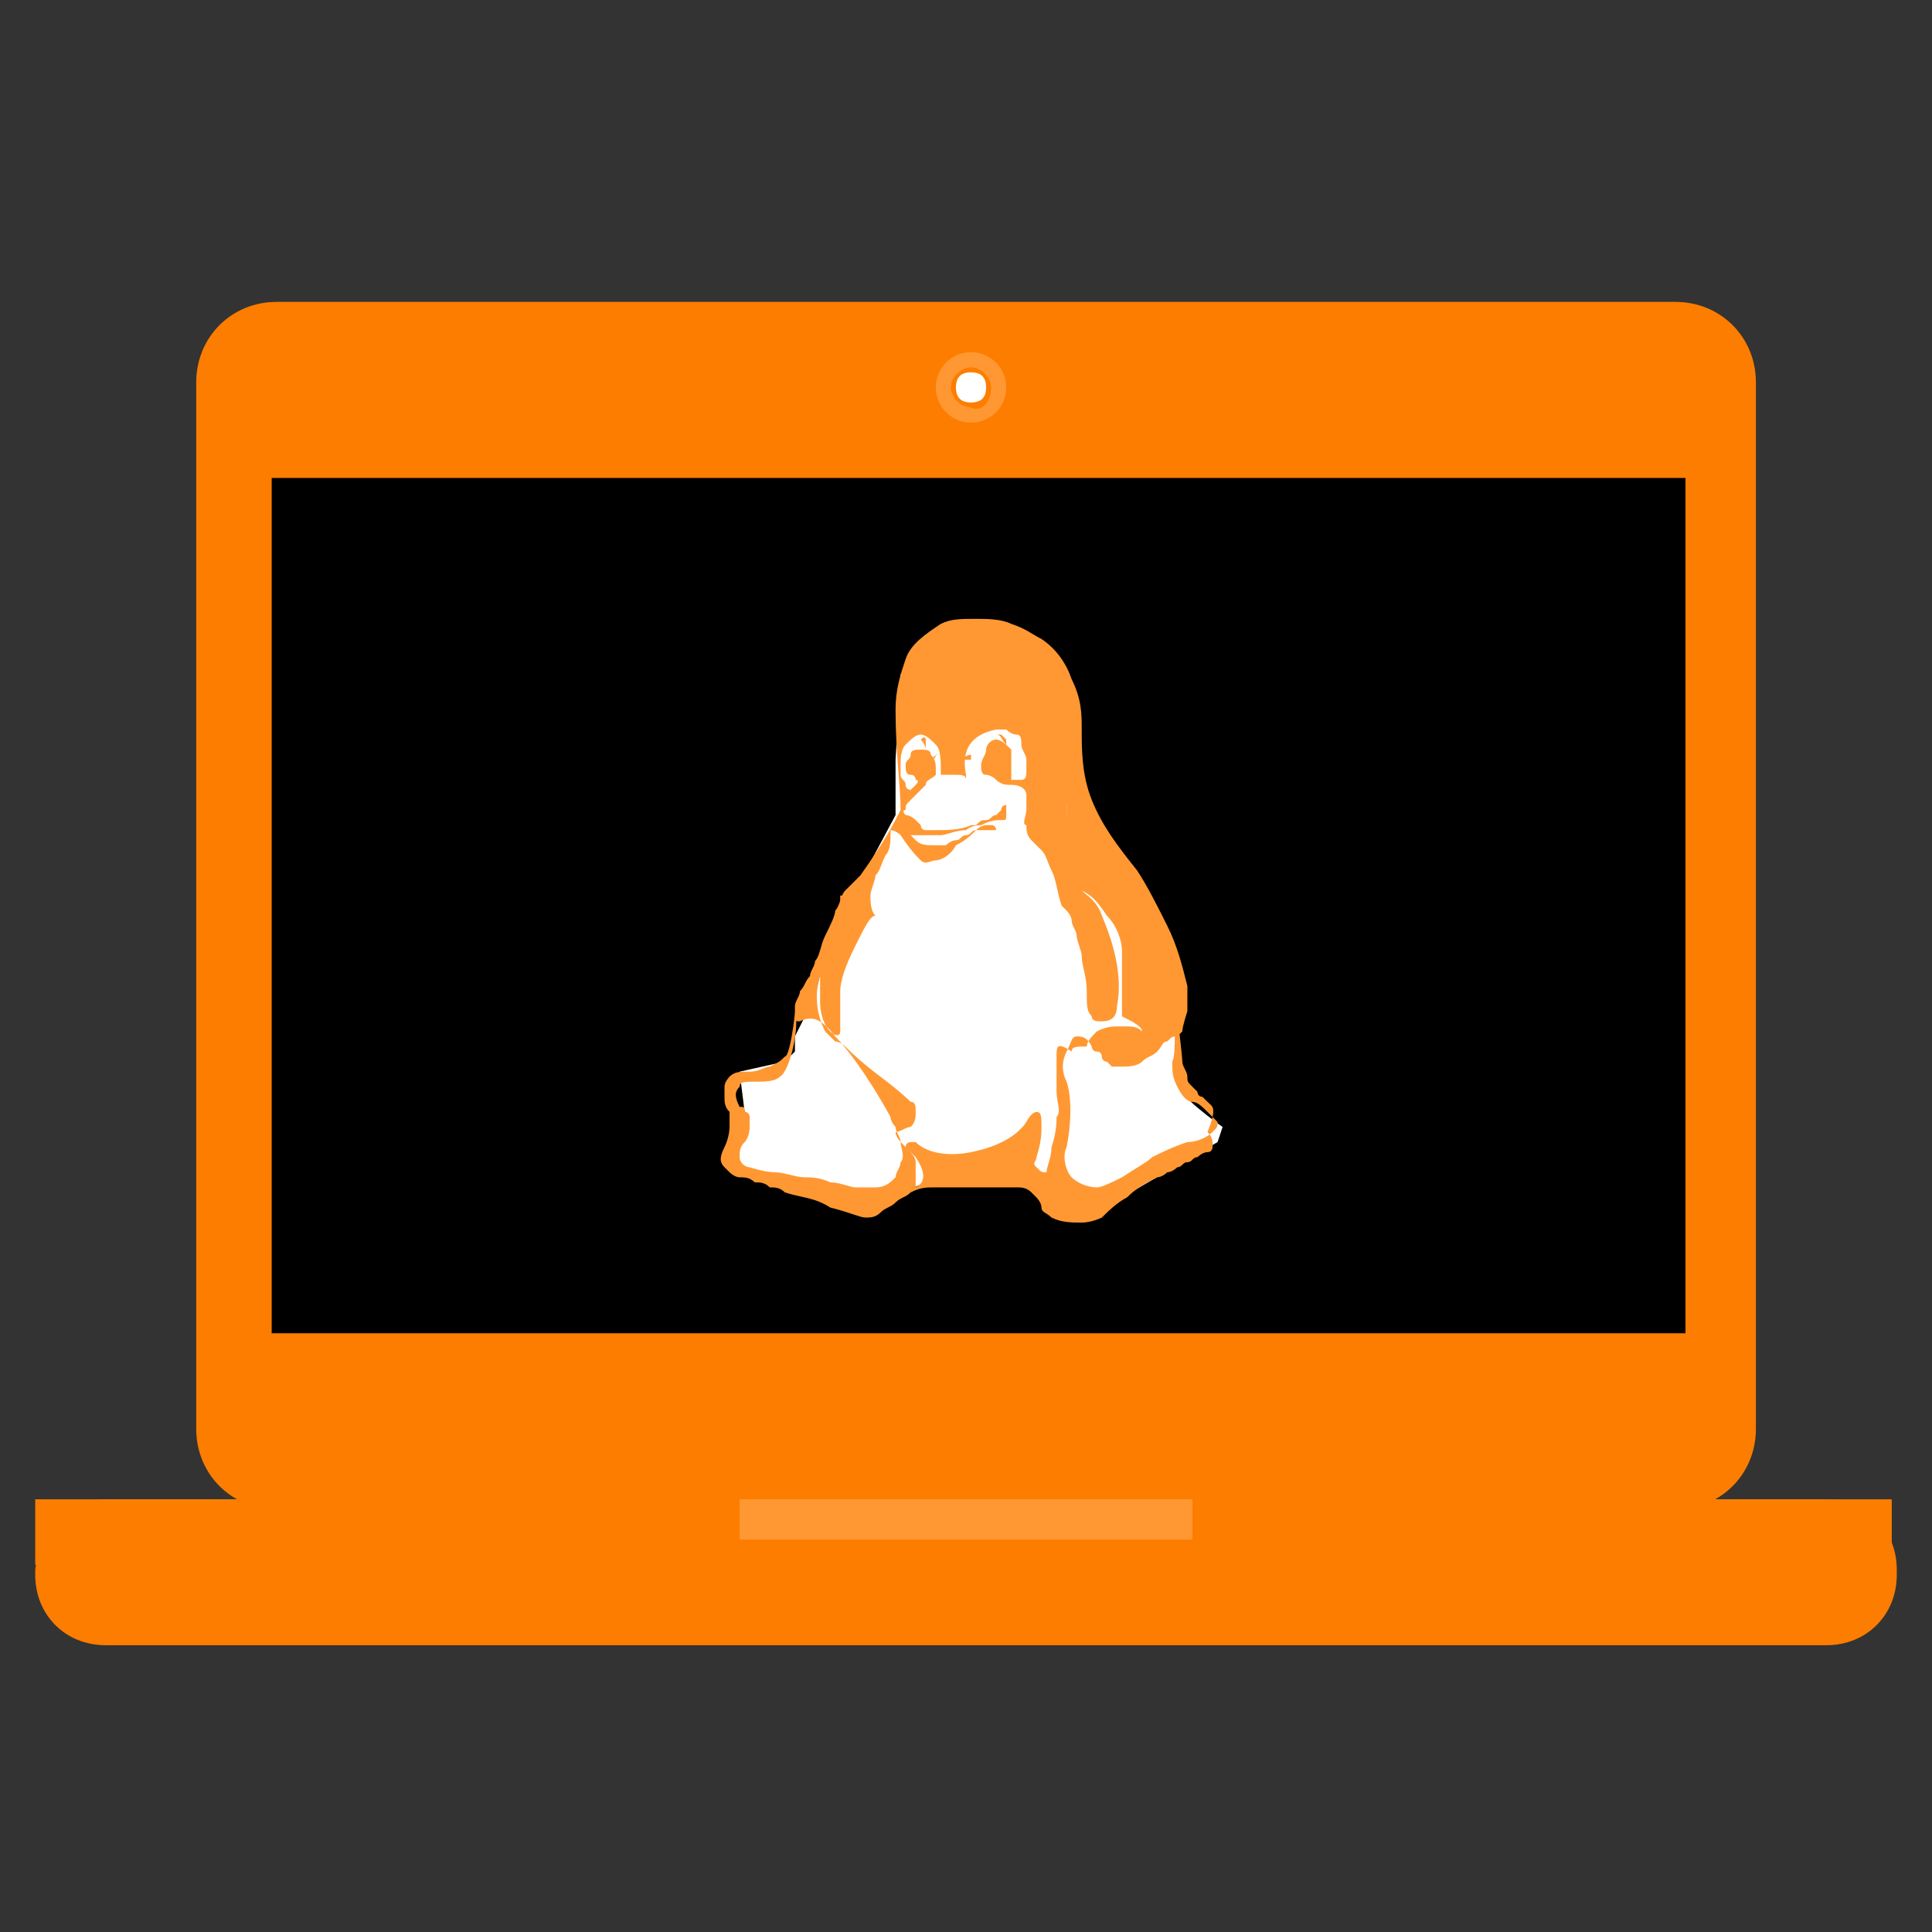 <?xml version="1.0" encoding="utf-8"?>
<!-- Generator: Adobe Illustrator 26.0.1, SVG Export Plug-In . SVG Version: 6.00 Build 0)  -->
<svg version="1.1" id="Calque_1" xmlns="http://www.w3.org/2000/svg" xmlns:xlink="http://www.w3.org/1999/xlink" x="0px" y="0px"
	 viewBox="0 0 38.4 38.4" style="enable-background:new 0 0 38.4 38.4;" xml:space="preserve">
<rect x="0" y="0" width="38.4" height="38.4" fill="#333333" stroke="none"/>
<style type="text/css">
	.st0{fill:#fd7d00;}
	.st1{fill:#fd7d00;}
	.st2{fill:#ff9833;}
	.st3{fill:#FFFFFF;}
</style>
<g>
	<path class="st0" d="M5.5,6h27.8c0.9,0,1.6,0.7,1.6,1.6v20.8c0,0.9-0.7,1.6-1.6,1.6H5.5c-0.9,0-1.6-0.7-1.6-1.6V7.6
		C3.9,6.7,4.6,6,5.5,6z"/>
	<rect x="5.4" y="9.5" width="28.1" height="17"/>
	<path class="st1" d="M2.1,29.8h34.2c0.8,0,1.4,0.6,1.4,1.4v0.1c0,0.8-0.6,1.4-1.4,1.4H2.1c-0.8,0-1.4-0.6-1.4-1.4v-0.1
		C0.8,30.4,1.4,29.8,2.1,29.8z"/>
	<rect x="0.7" y="29.8" class="st1" width="36.9" height="1.3"/>
	<rect x="14.7" y="29.8" class="st2" width="9" height="0.8"/>
	<circle class="st2" cx="19.3" cy="7.7" r="0.7"/>
	<path class="st1" d="M19.7,7.7c0-0.2-0.2-0.4-0.4-0.4c-0.2,0-0.4,0.2-0.4,0.4s0.2,0.4,0.4,0.4C19.5,8.2,19.7,8,19.7,7.7"/>
	<path class="st3" d="M19.6,7.7c0-0.2-0.1-0.3-0.3-0.3c-0.2,0-0.3,0.1-0.3,0.3C19,7.9,19.1,8,19.3,8C19.5,8,19.6,7.9,19.6,7.7"/>
</g>
<g>
	<g>
		<path class="st3" d="M17.9,13.4l-0.1,1.7v1.1L17,17.7l-0.5,0.8l-0.3,1.3l-0.4,0.8v0.3l-0.2,0.2l-0.9,0.2l0.1,0.8L14.6,23l0.2,0.2
			l2.7,0.7l1.8-0.8l1.6,0.3l0.7,0.5l0.7-0.1l1.9-1.1l0.1-0.3c0,0-1-0.7-0.9-0.9c0.1-0.2,0-1.2,0-1.2c-0.9-0.7-0.6-1.5-0.8-2.2
			l-1.6-2.5l-0.2-2.2l-0.5-0.3l-1,0L17.9,13.4z"/>
		<g>
			<path class="st2" d="M18.5,15.1C18.5,15.2,18.5,15.2,18.5,15.1C18.6,15.2,18.6,15.1,18.5,15.1c0.1-0.1,0.1-0.1,0.2-0.1
				c0,0,0,0-0.1,0C18.6,15.1,18.5,15.1,18.5,15.1z"/>
			<path class="st2" d="M19.1,15.1c0,0,0.1,0,0.1,0c0,0,0.1,0,0.1,0c0,0,0,0,0-0.1C19.3,15,19.2,15,19.1,15.1z"/>
			<path class="st2" d="M24,21.9c0,0,0,0-0.1-0.1c-0.1,0-0.1-0.1-0.1-0.1c0,0-0.1-0.1-0.1-0.1c-0.1-0.1-0.1-0.1-0.1-0.2
				c0-0.1-0.1-0.2-0.1-0.3c0-0.1-0.1-0.9-0.1-1c-0.1,0.1,0,0.8-0.1,1c0,0.2,0,0.3,0.1,0.5c0.1,0.2,0.2,0.3,0.3,0.3
				c0.1,0,0.2,0.1,0.3,0.2s0.1,0.1,0.2,0.2c0,0.1,0,0.1-0.1,0.2c-0.1,0.1-0.3,0.2-0.5,0.2c-0.3,0.1-0.5,0.2-0.7,0.3
				c-0.1,0.1-0.3,0.2-0.6,0.4c-0.2,0.1-0.4,0.2-0.5,0.2c-0.2,0-0.4-0.1-0.5-0.2s-0.2-0.4-0.1-0.6c0.1-0.5,0.1-1,0-1.3
				c-0.1-0.2-0.1-0.4,0-0.6s0.1-0.3,0.2-0.3c0.1,0,0.2,0,0.3,0.2c0,0,0,0.1,0.1,0.1s0.1,0.1,0.1,0.1c0,0,0,0.1,0.1,0.1
				c0,0,0.1,0.1,0.1,0.1c0.1,0,0.1,0,0.2,0c0.1,0,0.3,0,0.4-0.1c0.1-0.1,0.2-0.1,0.3-0.2c0.1-0.1,0.1-0.2,0.2-0.2
				c0.1-0.1,0.1-0.1,0.2-0.1c0,0,0.1-0.1,0.1-0.1c0-0.1,0.1-0.4,0.1-0.4s0-0.3,0-0.5c-0.1-0.4-0.2-0.8-0.4-1.2
				c-0.2-0.4-0.4-0.8-0.6-1.1c-0.4-0.5-0.7-0.9-0.9-1.4c-0.2-0.5-0.2-1-0.2-1.4c0-0.3,0-0.6-0.2-1c-0.1-0.3-0.3-0.6-0.6-0.8
				c-0.2-0.1-0.3-0.2-0.6-0.3c-0.2-0.1-0.5-0.1-0.7-0.1c-0.3,0-0.5,0-0.7,0.1c-0.3,0.2-0.6,0.4-0.7,0.7c-0.1,0.3-0.2,0.6-0.2,1
				c0,0.9,0.1,1.5,0.1,2c-0.1,0.2-0.3,0.6-0.8,1.3c-0.1,0.1-0.2,0.2-0.3,0.3c-0.1,0.1-0.1,0.3-0.2,0.4c0,0.1-0.1,0.3-0.2,0.5
				c-0.1,0.2-0.1,0.4-0.2,0.5c0,0.1-0.1,0.2-0.1,0.3c-0.1,0.1-0.1,0.2-0.2,0.3c0,0.1-0.1,0.2-0.1,0.3c0,0.1,0,0.2,0,0.2
				c0,0.1,0,0.1,0.1,0.1c0.2-0.1,0.4-0.1,0.7,0.3c0.2,0.2,0.6,0.7,1.1,1.6c0,0.1,0.1,0.2,0.1,0.2c0,0.1,0.1,0.2,0.1,0.3
				c0,0.1,0.1,0.3,0,0.4c0,0.1-0.1,0.2-0.1,0.3c-0.1,0.1-0.2,0.2-0.4,0.2c-0.1,0-0.2,0-0.4,0c-0.1,0-0.3-0.1-0.5-0.1
				c-0.2-0.1-0.4-0.1-0.5-0.1c-0.2,0-0.4-0.1-0.6-0.1s-0.5-0.1-0.5-0.1c-0.1,0-0.2-0.1-0.2-0.2c0-0.1,0-0.2,0.1-0.3
				c0.1-0.1,0.1-0.3,0.1-0.3c0,0,0-0.1,0-0.1s0-0.1,0-0.1s0-0.1-0.1-0.1c0-0.1,0-0.1-0.1-0.1c-0.1-0.2-0.1-0.3,0-0.4
				c0-0.1,0.1-0.1,0.3-0.1c0.2,0,0.4,0,0.5-0.1c0.2-0.1,0.4-1,0.3-1.3c0,0.1-0.1,0.9-0.2,0.9c-0.1,0.1-0.1,0.1-0.3,0.2
				c-0.1,0-0.2,0.1-0.4,0.1c-0.2,0-0.3,0-0.4,0.1c0,0-0.1,0.1-0.1,0.2c0,0.1,0,0.2,0,0.2c0,0.1,0,0.2,0.1,0.3c0,0.1,0,0.2,0,0.3
				c0,0,0,0.2-0.1,0.4c-0.1,0.2-0.1,0.3,0,0.4c0,0,0.1,0.1,0.1,0.1s0.1,0.1,0.2,0.1c0.1,0,0.2,0,0.3,0.1c0.1,0,0.2,0,0.3,0.1
				c0.1,0,0.2,0,0.3,0.1c0.3,0.1,0.6,0.1,0.9,0.3c0.4,0.1,0.6,0.2,0.7,0.2c0.1,0,0.2,0,0.3-0.1c0.1-0.1,0.2-0.1,0.3-0.2
				c0.1-0.1,0.2-0.1,0.3-0.2c0.2-0.1,0.3-0.1,0.5-0.1c0.1,0,0.2,0,0.4,0c0.2,0,0.3,0,0.4,0c0.4,0,0.6,0,0.8,0c0.1,0,0.2,0,0.3,0.1
				s0.1,0.1,0.1,0.1c0,0,0.1,0.1,0.1,0.2c0,0.1,0.1,0.1,0.2,0.2c0.2,0.1,0.4,0.1,0.6,0.1s0.4-0.1,0.4-0.1c0.1-0.1,0.3-0.3,0.5-0.4
				c0.2-0.2,0.4-0.3,0.6-0.4c0,0,0.1,0,0.2-0.1c0.1,0,0.2-0.1,0.2-0.1c0.1,0,0.1-0.1,0.2-0.1c0.1,0,0.1-0.1,0.2-0.1
				c0,0,0.1-0.1,0.2-0.1c0.1,0,0.1-0.1,0.1-0.1c0,0,0-0.1,0-0.1c0,0,0-0.1-0.1-0.2C24.2,22,24.1,22,24,21.9z M20.8,15.8
				C20.8,15.8,20.8,15.8,20.8,15.8C20.8,15.8,20.8,15.8,20.8,15.8C20.8,15.9,20.8,15.9,20.8,15.8c0.1,0.1,0.1,0.1,0.1,0.1
				c0,0,0,0,0.1,0.1c0,0,0.1,0,0.1,0c0,0,0.1,0,0.1,0c0,0,0,0,0,0.1c0,0,0,0.1,0,0.1c0,0-0.1,0.1-0.1,0.1c-0.1,0-0.2-0.1-0.3-0.2
				C20.7,16,20.7,15.9,20.8,15.8z M20,13.3C20,13.3,20,13.3,20,13.3c0-0.1,0-0.1,0-0.1c0,0,0-0.1,0-0.1c0,0,0,0,0.1,0
				c0,0,0.1,0,0.2,0.1c0,0,0,0,0.1,0c0,0,0,0,0.1,0s0,0,0,0c0,0,0,0-0.1,0c0,0-0.1,0-0.1,0c0,0-0.1,0-0.1,0c0,0-0.1,0-0.1,0.1
				c0,0-0.1,0-0.1,0.1c0,0,0,0-0.1,0C19.9,13.4,19.9,13.4,20,13.3C19.9,13.4,19.9,13.4,20,13.3z M16.8,18.2
				C16.9,18.1,16.9,18.1,16.8,18.2c0.1-0.1,0.1-0.1,0.1-0.2c0,0,0-0.1,0-0.1c0,0,0,0,0,0c0,0,0,0,0,0c0,0,0,0,0,0s0,0,0,0
				c0,0,0,0,0,0c0,0,0,0,0,0c0,0,0,0,0,0s0,0,0,0C17,18.1,16.9,18.2,16.8,18.2C16.9,18.2,16.8,18.2,16.8,18.2
				C16.8,18.2,16.8,18.2,16.8,18.2z M21,21.7c0,0.2,0.1,0.4,0,0.5c0,0.1,0,0.3-0.1,0.6c0,0.2-0.1,0.4-0.1,0.5c-0.1,0-0.1,0-0.2-0.1
				s0-0.1,0-0.2c0.1-0.3,0.1-0.5,0.1-0.6c0-0.2,0-0.3-0.1-0.3c0,0-0.1,0-0.2,0.2c-0.2,0.3-0.6,0.5-1.1,0.6c-0.5,0.1-0.9,0-1.1-0.2
				c0,0-0.1,0-0.1,0c0,0-0.1,0-0.1,0.1c0,0,0,0,0,0c0,0,0,0,0.1,0.1c0,0,0.1,0.1,0.1,0.1c0.2,0.3,0.2,0.5,0,0.6c0-0.2,0-0.3,0-0.5
				c0-0.1-0.1-0.2-0.2-0.3c-0.1-0.1-0.2-0.2-0.2-0.3c0.1,0,0.2-0.1,0.3-0.1c0.1-0.1,0.1-0.2,0.1-0.3c0-0.1,0-0.2-0.1-0.2
				c0,0-0.2-0.2-0.6-0.5c-0.4-0.3-0.6-0.5-0.7-0.6c0,0-0.1-0.1-0.2-0.1c-0.1-0.1-0.1-0.1-0.2-0.2c-0.2-0.4-0.2-0.8-0.1-1.1l0,0
				c0,0,0,0,0,0.1c0,0.1,0,0.2,0,0.4c0,0.3,0.1,0.5,0.2,0.6c0.1,0.1,0.2,0.1,0.2,0c0,0,0-0.2,0-0.4c0-0.2,0-0.4,0-0.4
				c0-0.2,0.1-0.5,0.3-0.9c0.2-0.4,0.3-0.6,0.4-0.6c-0.1-0.1-0.1-0.3-0.1-0.4c0-0.1,0.1-0.3,0.1-0.4c0.1-0.1,0.1-0.2,0.2-0.4
				c0.1-0.1,0.1-0.3,0.1-0.4c0,0,0-0.1,0-0.1c0,0,0.1,0,0.2,0.1c0.2,0.3,0.3,0.4,0.4,0.5c0.1,0.1,0.2,0,0.3,0s0.3-0.1,0.4-0.3
				c0.2-0.1,0.3-0.2,0.4-0.3c0,0,0,0,0.1,0c0,0,0,0,0.1,0s0,0,0.1,0c0,0,0,0,0.1,0c0,0,0,0,0,0c0,0,0,0,0,0s0,0,0,0
				c0,0,0-0.1-0.1-0.1c0,0-0.1,0-0.1,0c0,0-0.1,0-0.2,0.1c-0.1,0-0.1,0.1-0.2,0.1c-0.1,0-0.1,0.1-0.2,0.1c-0.1,0-0.2,0.1-0.2,0.1
				c-0.1,0-0.2,0-0.2,0c-0.2,0-0.3,0-0.4-0.1c-0.1-0.1-0.1-0.1-0.1-0.1c0,0,0,0,0.1,0c0.2,0,0.4,0,0.5,0c0.1,0,0.3-0.1,0.5-0.1
				c0,0,0.1-0.1,0.3-0.1c0.2-0.1,0.3-0.1,0.4-0.1c0.1,0,0.1,0,0.1-0.1c0,0,0-0.1,0-0.1c0,0,0,0,0-0.1c0,0-0.1,0-0.1,0.1
				c0,0-0.1,0.1-0.1,0.1c-0.1,0-0.1,0.1-0.2,0.1c-0.1,0-0.1,0-0.2,0.1c-0.1,0-0.1,0-0.1,0c-0.2,0.1-0.5,0.1-0.7,0.1
				c-0.1,0-0.2,0-0.2,0c-0.1,0-0.1-0.1-0.1-0.1s-0.1-0.1-0.1-0.1s-0.1-0.1-0.2-0.1c0,0-0.1-0.1,0-0.1c0-0.1,0-0.1,0.1-0.2
				c0,0,0,0,0.1-0.1s0.1-0.1,0.2-0.2c0-0.1,0.1-0.1,0.2-0.2c0,0,0-0.1,0-0.1c0-0.1,0-0.2-0.1-0.3c0-0.1-0.1-0.1-0.2-0.1
				c-0.1,0-0.2,0-0.2,0.1c0,0.1-0.1,0.1-0.1,0.2c0,0.1,0,0.2,0.1,0.2s0.1,0.1,0.1,0.1c0,0,0.1,0,0,0.1c0,0-0.1,0.1-0.1,0.1
				c0,0-0.1,0-0.1-0.1c0-0.1-0.1-0.1-0.1-0.2c0-0.1,0-0.2,0-0.2c0-0.1,0-0.3,0.1-0.4s0.2-0.2,0.3-0.2c0.1,0,0.2,0.1,0.3,0.2
				c0.1,0.1,0.1,0.3,0.1,0.6c0,0,0,0,0.1,0c0.1,0,0.1,0,0.2,0c0.1,0,0.2,0,0.2,0.1c0,0,0,0,0-0.1c-0.1-0.5,0.1-0.8,0.6-0.9
				c0.1,0,0.1,0,0.2,0c0,0,0.1,0.1,0.2,0.1c0.1,0,0.1,0.1,0.1,0.2c0,0.1,0.1,0.2,0.1,0.3c0,0,0,0.1,0,0.2c0,0.1,0,0.2-0.1,0.2
				c-0.1,0-0.2,0-0.2,0c0,0,0-0.1,0-0.2c0-0.1,0-0.2,0-0.4c-0.1-0.1-0.2-0.2-0.3-0.2c-0.1,0-0.2,0.1-0.2,0.2c0,0.1-0.1,0.2-0.1,0.3
				c0,0.1,0,0.2,0.1,0.2c0,0,0.1,0,0.2,0.1c0.1,0.1,0.2,0.1,0.3,0.1c0.2,0,0.3,0.1,0.3,0.2c0,0.1,0,0.2,0,0.3s-0.1,0.3,0,0.3
				c0,0.1,0,0.2,0.1,0.3s0.1,0.1,0.2,0.2c0.1,0.1,0.1,0.2,0.2,0.4c0.1,0.2,0.1,0.4,0.2,0.7c0,0,0,0,0,0c0,0,0.1,0.1,0.1,0.1
				s0.1,0.1,0.1,0.2c0,0.1,0.1,0.2,0.1,0.3c0,0.1,0.1,0.3,0.1,0.4c0,0.2,0.1,0.4,0.1,0.7c0,0.3,0,0.4,0.1,0.5c0,0.1,0.1,0.1,0.2,0.1
				c0.2,0,0.3-0.1,0.3-0.3c0.1-0.5,0-1.1-0.3-1.8c-0.1-0.3-0.3-0.4-0.4-0.5c0.2,0.1,0.3,0.2,0.5,0.5c0.2,0.2,0.3,0.5,0.3,0.7
				c0,0,0,0.1,0,0.2c0,0.1,0,0.1,0,0.2c0,0,0,0.1,0,0.1c0,0.1,0,0.1,0,0.1c0,0,0,0.1,0,0.1c0,0.1,0,0.1,0,0.1c0,0,0,0.1,0,0.1
				c0,0.1,0,0.1,0,0.2c0,0.1,0,0.1,0,0.2c0.2,0.1,0.4,0.2,0.4,0.3c-0.1-0.1-0.2-0.1-0.4-0.1c-0.2,0-0.3,0-0.5,0.1
				c-0.1,0.1-0.2,0.2-0.2,0.3c-0.2,0-0.3,0-0.3,0.1C21,20.7,21,20.8,21,21C21,21.2,21,21.4,21,21.7z M18.3,14.7
				C18.3,14.7,18.3,14.6,18.3,14.7C18.3,14.6,18.3,14.6,18.3,14.7c0.1-0.1,0.1,0,0.1,0c0,0.1,0,0.1,0,0.2c0,0,0,0,0,0
				C18.4,14.9,18.4,14.8,18.3,14.7C18.4,14.7,18.4,14.7,18.3,14.7z M20,14.8L20,14.8C20,14.8,20,14.8,20,14.8
				c-0.1-0.1-0.1-0.2-0.2-0.2c0,0,0,0,0,0c0,0,0,0,0,0c0,0,0,0,0.1,0c0,0,0,0,0.1,0.1C20,14.7,20,14.7,20,14.8z"/>
		</g>
		<rect x="19.7" y="12.9" class="st2" width="0.7" height="0.7"/>
		<rect x="20.6" y="15.7" class="st2" width="0.6" height="0.7"/>
		<rect x="16.7" y="17.8" class="st2" width="0.3" height="0.5"/>
	</g>
</g>
</svg>
